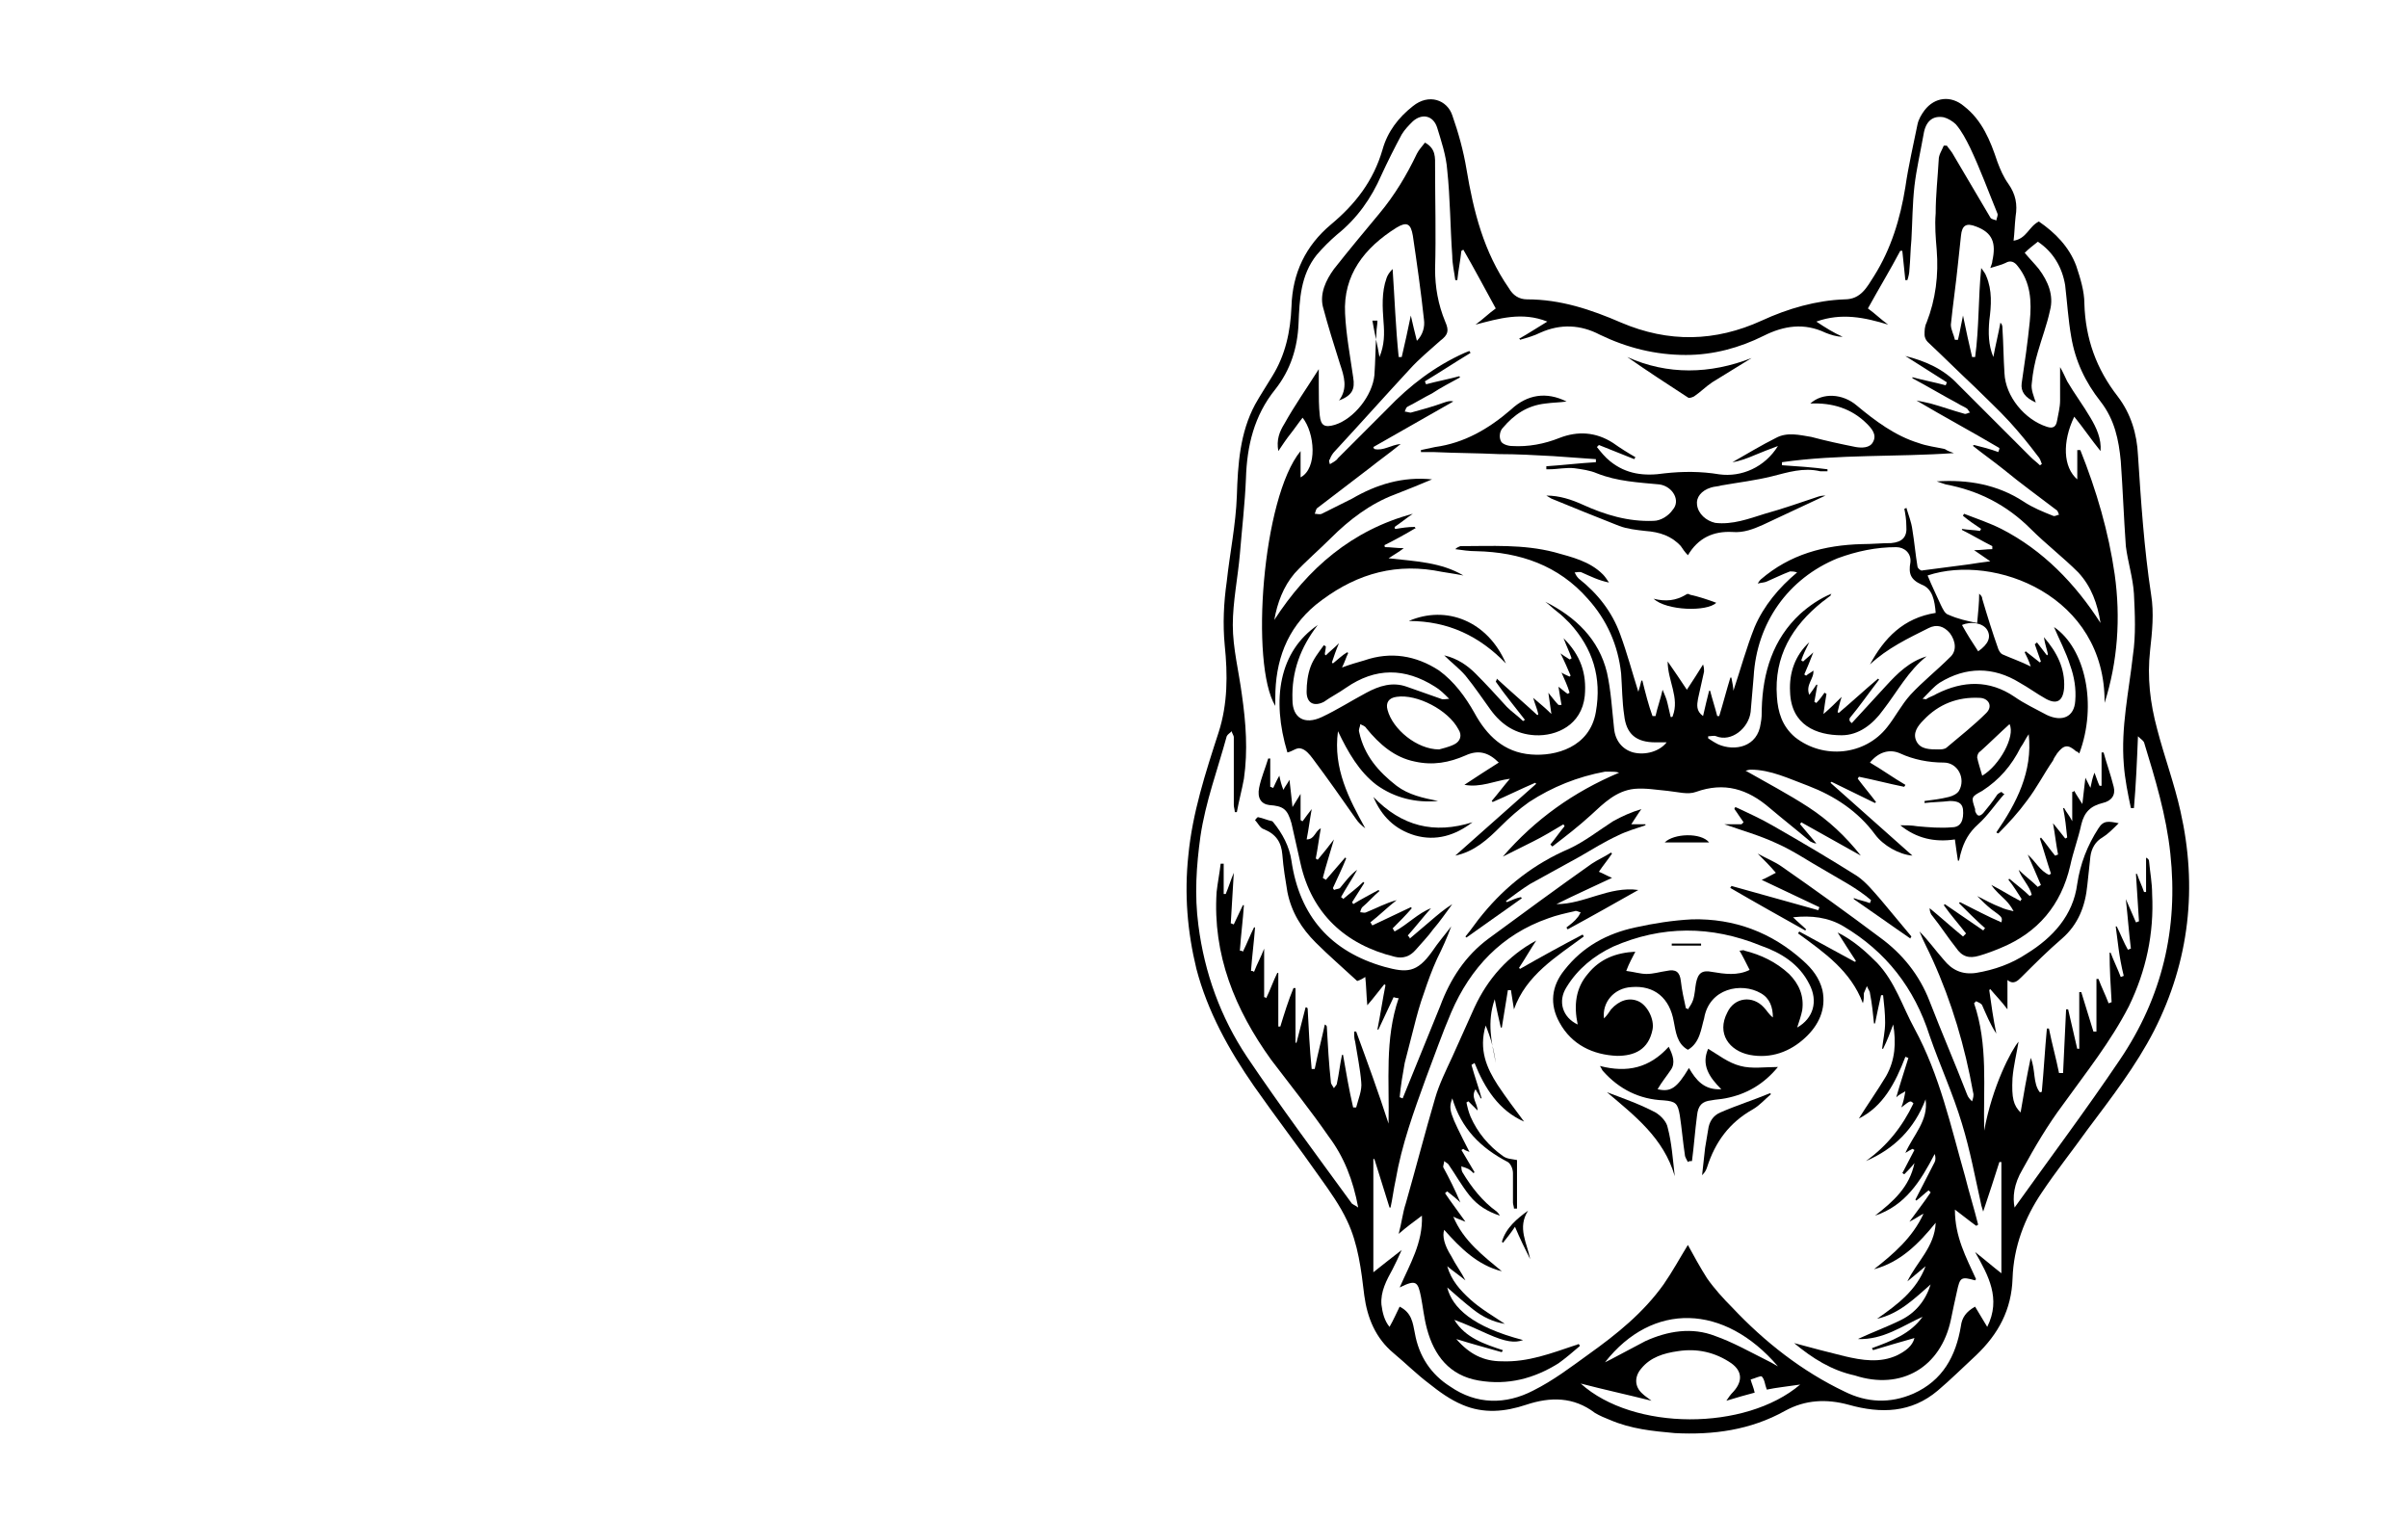<?xml version="1.0" encoding="utf-8"?>
<!-- Generator: Adobe Illustrator 24.0.2, SVG Export Plug-In . SVG Version: 6.00 Build 0)  -->
<svg version="1.1" id="Слой_1" xmlns="http://www.w3.org/2000/svg" xmlns:xlink="http://www.w3.org/1999/xlink" x="0px" y="0px"
	 viewBox="0 0 238.1 150.2" style="enable-background:new 0 0 238.1 150.2;" xml:space="preserve">
<path d="M199.1,23.8c1.3-0.2,1.5-1.4,2.5-1.9c1.6,1.1,3,2.5,3.7,4.4c0.4,1.2,0.8,2.5,0.8,3.7c0.1,3.5,1.2,6.5,3.3,9.2
	c1.3,1.7,1.9,3.7,2,5.8c0.3,4.6,0.6,9.2,1.3,13.8c0.3,1.8,0.1,3.7-0.1,5.5c-0.3,2.7,0,5.2,0.7,7.8c0.7,2.7,1.7,5.4,2.3,8.1
	c1.7,7.5,0.9,14.8-2.6,21.7c-1.8,3.5-4.2,6.6-6.6,9.8c-1.5,2.1-3.1,4.1-4.5,6.2c-1.7,2.5-2.8,5.4-2.9,8.5c-0.1,3.1-1.4,5.5-3.6,7.6
	c-1.3,1.2-2.5,2.4-3.8,3.5c-2.6,2.2-5.6,2.3-8.8,1.4c-2.2-0.6-4.3-0.5-6.3,0.6c-3.4,1.9-7.1,2.4-10.9,2.2c-2.2-0.2-4.3-0.4-6.4-1.3
	c-0.5-0.2-1-0.4-1.5-0.7c-2.1-1.6-4.4-1.6-6.8-0.8c-2.1,0.7-4.2,0.9-6.3,0c-1.2-0.5-2.3-1.3-3.3-2.1c-1.2-0.9-2.3-2-3.5-3
	c-1.8-1.5-2.6-3.5-2.9-5.7c-0.3-2.5-0.6-5.1-1.7-7.4c-0.7-1.5-1.7-2.9-2.7-4.3c-2.1-3-4.4-6-6.5-9c-2.5-3.6-4.6-7.4-5.7-11.6
	c-0.9-3.7-1.2-7.4-0.8-11.2c0.4-4.2,1.7-8.2,3-12.2c0.9-2.8,0.9-5.7,0.6-8.6c-0.2-2.1-0.1-4.2,0.2-6.3c0.3-2.8,0.9-5.6,1-8.5
	c0.1-3.1,0.3-6.2,1.8-9c0.5-0.9,1.1-1.8,1.7-2.8c1.3-2.1,1.8-4.4,1.9-6.9c0.1-3.3,1.4-6,3.9-8.1c2.4-2,4.2-4.3,5.1-7.4
	c0.5-1.8,1.6-3.2,3-4.3c1.6-1.3,3.4-0.6,3.9,0.9c0.6,1.7,1.1,3.5,1.4,5.3c0.7,4.2,1.7,8.2,4.2,11.8c0.4,0.7,1,1.1,1.8,1.1
	c3.3,0,6.3,1,9.3,2.3c4.7,2,9.3,1.9,13.9-0.2c2.6-1.2,5.4-2,8.2-2.1c1.6,0,2.2-1.2,2.9-2.3c1.7-2.7,2.6-5.7,3.1-8.8
	c0.3-2.1,0.8-4.2,1.2-6.2c0.1-0.5,0.4-1,0.7-1.4c1-1.3,2.6-1.5,3.9-0.4c1.8,1.4,2.6,3.4,3.3,5.5c0.3,0.8,0.6,1.5,1.1,2.2
	c0.7,1,0.9,2,0.7,3.2C199.2,22.3,199.2,23,199.1,23.8z M209.2,91.6c0,0,0.1,0,0.1,0c0.4,0.8,0.7,1.6,1.1,2.3c0.1,0,0.2-0.1,0.3-0.1
	c-0.2-1.6-0.3-3.1-0.5-4.9c0.4,0.9,0.7,1.6,1,2.3c0.1,0,0.2-0.1,0.3-0.1c-0.1-1.6-0.2-3.1-0.3-4.7c0.1,0,0.1,0,0.1,0
	c0.2,0.6,0.5,1.2,0.7,1.8c0.1,0,0.1,0,0.2,0c0-1.1,0-2.3,0-3.4c0.2,0.1,0.3,0.2,0.3,0.4c0.1,1.1,0.3,2.1,0.3,3.2
	c0.2,3.9-0.6,7.6-2.3,11.1c-1.8,3.5-4.2,6.5-6.5,9.7c-1.5,2-2.8,4.2-4,6.4c-0.9,1.5-1,2.8-0.8,3.8c3.5-4.9,7.1-9.7,10.4-14.6
	c4.2-6.2,5.8-13,5-20.4c-0.4-3.8-1.5-7.4-2.6-11c-0.1-0.2-0.3-0.3-0.6-0.6c-0.1,2.5-0.2,4.8-0.4,7.1c-0.1,0-0.2,0-0.3,0
	c-0.3-1.4-0.6-2.9-0.7-4.3c-0.3-3.7,0.5-7.2,0.9-10.8c0.3-2,0.2-4.1,0.1-6.1c-0.1-1.6-0.6-3.1-0.8-4.7c-0.2-2.8-0.3-5.6-0.5-8.4
	c-0.2-2.1-0.6-4.1-2-5.9c-1.5-1.9-2.5-4-2.9-6.4c-0.3-1.7-0.4-3.4-0.6-5.1c-0.3-1.8-1.2-3.3-2.7-4.3c-0.5,0.4-0.9,0.7-1.3,1.1
	c0.5,0.6,1,1.1,1.4,1.6c0.9,1.2,1.5,2.6,1.1,4.1c-0.3,1.4-0.8,2.7-1.2,4.1c-0.3,1-0.5,2-0.6,3.1c-0.1,0.6,0.2,1.3,0.4,1.9
	c-1.1-0.5-1.5-1.1-1.4-1.9c0.3-2,0.6-4.1,0.8-6.1c0.2-2,0.1-3.9-1.2-5.5c-0.3-0.4-0.7-0.6-1.2-0.3c-0.4,0.2-0.9,0.3-1.5,0.5
	c0.1-0.3,0.2-0.5,0.2-0.7c0.4-1.8,0-2.8-1.6-3.4c-1-0.4-1.4-0.1-1.5,0.9c-0.1,0.9-0.2,1.9-0.3,2.8c-0.2,2-0.5,4-0.7,6
	c0,0.5,0.3,1,0.4,1.5c0.1,0,0.2,0,0.3,0c0.2-0.8,0.3-1.5,0.5-2.4c0.3,1.5,0.6,2.8,0.9,4.1c0.1,0,0.2,0,0.3,0
	c0.4-2.9,0.3-5.8,0.6-8.8c0.2,0.3,0.4,0.5,0.5,0.8c0.6,1.4,0.5,2.9,0.3,4.4c-0.1,1.2-0.1,2.4,0.4,3.6c0.2-1.1,0.5-2.3,0.7-3.4
	c0.2,0.2,0.2,0.4,0.2,0.6c0.1,1.5,0.1,2.9,0.2,4.4c0.1,2.3,2,4.6,4.2,5.3c0.6,0.2,0.9,0,1-0.6c0.1-0.6,0.3-1.3,0.3-2
	c0-1.1,0-2.2,0-3.3c0.3,0.5,0.5,1,0.7,1.4c0.7,1.2,1.6,2.4,2.3,3.6c0.6,1,1.1,2.1,1,3.3c-0.9-1.1-1.7-2.3-2.6-3.4
	c-1.2,2.5-1.1,5,0.3,6.2c0-1.1,0-2,0-2.9c0.1,0,0.2,0,0.3,0c1.6,4,2.8,8.1,3.4,12.3c0.6,4.3,0.3,8.6-1,12.7
	c0.1-10.6-10.9-14.8-17.5-12.6c0.4,1,0.9,2,1.3,2.9c0.2,0.4,0.4,0.9,0.8,1c0.9,0.4,1.8,0.6,2.8,0.8c0.1-1.1,0.2-2,0.2-2.9
	c0.2,0.2,0.3,0.3,0.3,0.5c0.5,1.7,1,3.3,1.6,5c0.1,0.2,0.2,0.4,0.4,0.5c0.9,0.4,1.8,0.7,2.8,1.2c-0.2-0.6-0.4-1-0.6-1.4
	c0,0,0.1-0.1,0.1-0.1c0.5,0.4,0.9,0.7,1.4,1.1c0,0,0.1-0.1,0.1-0.1c-0.2-0.6-0.4-1.1-0.6-1.7c0.1-0.1,0.2-0.1,0.2-0.2
	c0.3,0.4,0.7,0.9,1,1.3c0,0,0.1-0.1,0.1-0.1c-0.1-0.5-0.3-1-0.4-1.7c1.3,1.5,2.1,3.1,2,5c-0.1,1.3-0.7,1.7-1.8,1.1
	c-0.9-0.5-1.7-1.1-2.6-1.6c-2.6-1.6-5.3-1.6-7.9,0c-0.6,0.4-1,0.9-1.7,1.6c0.3,0,0.4,0.1,0.4,0c0.3-0.2,0.7-0.3,1-0.5
	c2.6-1.3,5.2-1.4,7.7,0.3c1,0.7,2.1,1.2,3.2,1.8c1.5,0.7,2.7,0.2,2.8-1.4c0.1-1.2-0.1-2.4-0.5-3.5c-0.4-1.3-1.1-2.6-1.6-3.8
	c3.1,2.1,4.3,7.7,2.5,12.5c-0.1-0.1-0.2-0.2-0.3-0.2c-0.8-0.7-1.2-0.7-1.9,0.2c-0.1,0.2-0.3,0.4-0.4,0.7c-0.9,1.3-1.6,2.7-2.6,4
	c-0.8,1.1-1.8,2.2-2.8,3.2c-0.1,0-0.2-0.1-0.2-0.1c2-2.9,3.6-6,3.2-9.7c-0.3,0.4-0.5,0.9-0.8,1.3c-0.9,1.8-2.1,3.2-3.8,4.3
	c-1.1,0.6-1.1,0.6-0.7,1.8c0,0.1,0,0.2,0,0.2c0.2,0.5,0.4,0.6,0.8,0.2c0.5-0.6,0.9-1.1,1.3-1.7c0.1-0.2,0.3-0.3,0.5-0.4
	c0.1,0.1,0.2,0.2,0.3,0.2c-0.9,1-1.6,2.1-2.6,3c-0.9,0.8-1.4,1.7-1.7,2.8c-0.1,0.3-0.1,0.5-0.2,0.8c0,0-0.1,0-0.1,0
	c-0.1-0.7-0.2-1.3-0.3-2.1c-2,0.3-3.8-0.1-5.4-1.4c0.6,0,1.1,0,1.7,0.1c1.1,0.1,2.3,0.2,3.4,0.1c0.9,0,1.2-0.7,1.1-1.8
	c-0.1-0.6-0.5-0.8-1.3-0.8c-0.8,0.1-1.7,0.1-2.5,0.2c0-0.1,0-0.1,0-0.2c0.8-0.1,1.6-0.2,2.4-0.4c0.4-0.1,0.8-0.3,1-0.6
	c0.7-1.2-0.1-2.8-1.5-2.8c-1.5,0-3-0.3-4.3-0.9c-1.1-0.5-2.2-0.1-3,0.9c1.2,0.7,2.3,1.5,3.5,2.2c0,0.1-0.1,0.1-0.1,0.2
	c-1.5-0.3-3-0.7-4.5-1c0,0.1-0.1,0.1-0.1,0.2c0.6,0.8,1.2,1.5,1.8,2.3c0,0-0.1,0.1-0.1,0.1c-1.4-0.7-2.9-1.4-4.3-2.1
	c0,0-0.1,0.1-0.1,0.1c2.7,2.4,5.4,4.8,8.1,7.2c-1.3-0.1-2.9-1-3.7-2.1c-1.7-2.3-4-3.8-6.6-4.8c-1.9-0.7-3.7-1.6-5.7-1.6
	c-0.2,0-0.4,0.1-0.5,0.1c2.1,1.2,4.2,2.3,6.2,3.6c2,1.3,3.7,2.9,5.2,4.8c-2-1.1-3.9-2.2-5.9-3.3c0,0.1-0.1,0.1-0.1,0.2
	c0.5,0.6,1.1,1.3,1.6,1.9c-0.2,0-0.4-0.1-0.6-0.2c-1.3-1.1-2.7-2.2-4-3.3c-2.2-1.9-4.5-2.6-7.3-1.6c-0.8,0.3-1.8,0-2.8-0.1
	c-1.1-0.1-2.2-0.3-3.3-0.2c-1.8,0.2-3,1.4-4.3,2.6c-1.2,1.1-2.5,2.1-3.8,3.1c-0.1-0.1-0.1-0.1-0.2-0.2c0.5-0.6,0.9-1.2,1.4-1.8
	c0-0.1-0.1-0.1-0.1-0.2c-1,0.6-2,1.2-3,1.7c-1,0.5-2,1-3,1.5c3.2-3.7,7-6.4,11.5-8.3c-0.3-0.1-0.6-0.1-0.9-0.1c-0.2,0-0.3,0-0.5,0
	c-2.7,0.5-5.2,1.5-7.5,3c-1,0.7-2,1.6-2.8,2.4c-1.3,1.3-2.6,2.5-4.5,2.9c2.7-2.4,5.3-4.7,8-7.1c0,0-0.1-0.1-0.1-0.1
	c-1.4,0.6-2.8,1.3-4.2,1.9c0,0-0.1-0.1-0.1-0.1c0.6-0.7,1.2-1.5,1.8-2.2c-1.5,0.2-2.9,0.9-4.5,0.6c1.2-0.8,2.3-1.5,3.4-2.2
	c-1-1-2-1.3-3.3-0.7c-1.6,0.7-3.2,1-5,0.6c-2-0.4-3.5-1.7-4.8-3.3c-0.1-0.2-0.4-0.3-0.6-0.4c0,0.3-0.2,0.5-0.1,0.8
	c0.5,2.3,1.9,3.9,3.7,5.3c1.2,0.9,2.6,1.2,4.1,1.5c-2.2,0.2-4.3-0.3-6.1-1.6c-1.7-1.3-2.8-3.2-3.8-5.3c-0.5,3.7,1.1,6.7,2.7,9.6
	c-0.4-0.3-0.7-0.6-0.9-0.9c-1.4-2-2.8-4-4.3-6c-0.3-0.4-0.7-0.9-1.2-1c-0.4-0.1-0.8,0.3-1.3,0.4c-1.6-5.3-0.8-10,3-12.6
	c-1.7,2.2-2.6,4.6-2.5,7.4c0,1.8,1.2,2.5,2.9,1.7c1.5-0.7,2.9-1.6,4.4-2.4c1.3-0.7,2.6-1.1,4-0.6c1.1,0.4,2.3,0.8,3.4,1.2
	c0.2,0.1,0.5,0,0.8,0c-0.5-0.5-0.9-0.9-1.4-1.2c-3-1.9-5.9-1.9-8.8,0.1c-0.7,0.5-1.5,0.9-2.2,1.4c-1,0.5-1.7,0.1-1.7-1
	c0-0.8,0.1-1.7,0.4-2.5c0.3-0.8,0.8-1.4,1.3-2.1c0.1,0,0.1,0.1,0.2,0.1c0,0.3-0.1,0.6-0.1,0.8c0,0,0.1,0.1,0.1,0.1
	c0.4-0.4,0.8-0.7,1.3-1.2c-0.3,0.7-0.5,1.3-0.7,1.9c0,0,0.1,0.1,0.1,0.1c0.5-0.4,0.9-0.8,1.4-1.1c0,0,0.1,0,0.1,0.1
	c-0.2,0.4-0.3,0.8-0.6,1.4c0.8-0.3,1.5-0.5,2.2-0.7c2.6-0.9,5.1-0.5,7.4,1c1.5,1.1,2.6,2.6,3.5,4.2c1.2,2.2,2.9,3.9,5.6,4.1
	c2.4,0.2,5.8-0.7,6.4-4.2c0.6-3.4-0.3-6.3-2.6-8.8c-0.4-0.4-0.8-0.8-1.2-1.1c-0.4-0.3-0.8-0.7-1.2-1c3,1.5,5.3,3.7,6.1,7
	c0.4,1.8,0.5,3.7,0.7,5.5c0.1,1.2,0.8,2.1,1.9,2.4c1.2,0.3,2.6-0.1,3.3-1c-0.4,0-0.7,0-1.1,0c-1.9,0-2.9-0.8-3.1-2.7
	c-0.2-1.3-0.2-2.7-0.3-4.1c-0.3-2.8-1.4-5.3-3.3-7.4c-2.9-3.3-6.7-4.6-11-4.7c-0.7,0-1.4-0.1-2.1-0.2c0.2-0.2,0.3-0.2,0.5-0.3
	c3.1,0,6.2-0.2,9.3,0.6c1.8,0.5,3.5,0.9,4.8,2.2c0.2,0.2,0.4,0.5,0.6,0.8c-1-0.2-1.8-0.6-2.7-1c-0.2-0.1-0.5,0-0.7,0
	c0.1,0.2,0.2,0.4,0.4,0.6c1.9,1.5,3.3,3.3,4.1,5.5c0.7,1.9,1.2,3.8,1.8,5.7c0.1-0.3,0.2-0.7,0.3-1.1c0,0,0.1,0,0.1,0
	c0.3,1.2,0.6,2.4,1,3.5c0.1,0,0.2,0,0.3,0c0.2-0.9,0.5-1.7,0.7-2.6c0.2,0.5,0.4,0.9,0.5,1.4c0.1,0.4,0.2,0.9,0.3,1.3
	c0.1,0,0.2,0,0.2-0.1c0.7-1.8-0.5-3.5-0.5-5.4c0.7,1,1.3,1.9,1.9,2.8c0.6-0.9,1.1-1.7,1.6-2.5c0.1,0.3,0.1,0.5,0.1,0.7
	c-0.2,0.9-0.4,1.8-0.6,2.7c-0.1,0.6-0.2,1.2,0.5,1.7c0.2-0.9,0.4-1.7,0.6-2.5c0,0,0.1,0,0.1,0c0.2,0.8,0.5,1.7,0.7,2.5
	c0.1,0,0.2,0,0.2,0c0.4-1.3,0.7-2.5,1.1-3.8c0,0,0.1,0,0.1,0c0.1,0.5,0.2,1,0.2,1.3c0.7-2.1,1.3-4.3,2.1-6.3
	c0.9-2.1,2.4-3.9,4.2-5.4c-0.3-0.1-0.5-0.1-0.7-0.1c-0.8,0.3-1.6,0.7-2.3,1c-0.2,0.1-0.5,0.1-0.9,0.2c0.2-0.3,0.2-0.3,0.3-0.4
	c2.9-2.5,6.3-3.4,10-3.5c1,0,2-0.1,2.9-0.1c1.1-0.1,1.6-0.6,1.5-1.7c0-0.6-0.1-1.2-0.2-1.7c0.1,0,0.1,0,0.2-0.1
	c0.2,0.7,0.5,1.4,0.6,2.2c0.2,1.2,0.3,2.4,0.5,3.6c0,0.2,0.4,0.5,0.5,0.4c1.5-0.2,3.1-0.4,4.6-0.6c0.6-0.1,1.3-0.2,2.1-0.3
	c-0.6-0.4-1-0.7-1.6-1.1c0.7,0,1.2-0.1,1.8-0.1c0-0.1,0-0.2,0-0.3c-1-0.5-2-1.1-3-1.6c0,0,0-0.1,0-0.1c0.6,0.1,1.2,0.1,1.8,0.2
	c0-0.1,0-0.1,0.1-0.2c-0.6-0.4-1.2-0.8-1.8-1.3c0-0.1,0.1-0.1,0.1-0.2c1.3,0.5,2.5,0.9,3.7,1.5c4.1,2.1,7.3,5.4,9.8,9.3
	c-0.3-1.9-0.9-3.6-2.2-5c-1.5-1.5-3.2-2.8-4.7-4.3c-2.4-2.4-5.2-3.8-8.4-4.4c-0.3-0.1-0.6-0.2-0.9-0.3c3.1-0.2,6,0.3,8.6,2
	c0.9,0.6,1.9,1,2.9,1.4c0.2,0.1,0.4-0.1,0.6-0.1c-0.1-0.2-0.1-0.4-0.3-0.5c-1.7-1.3-3.5-2.6-5.2-4c-1-0.8-2-1.5-3-2.3
	c0,0,0-0.1,0.1-0.1c0.8,0.2,1.6,0.4,2.4,0.7c0-0.1,0.1-0.2,0.1-0.4c-2.7-1.6-5.5-3.1-8.2-4.7c0.5,0.1,1,0.2,1.4,0.3
	c1.1,0.3,2.2,0.7,3.3,1c0.2,0.1,0.4-0.1,0.6-0.1c-0.1-0.1-0.2-0.3-0.3-0.4c-0.3-0.2-0.6-0.3-0.9-0.5c-1.5-0.8-3-1.7-4.5-2.5
	c0,0,0-0.1,0-0.1c1.1,0.3,2.2,0.5,3.3,0.8c0-0.1,0.1-0.2,0.1-0.3c-1.4-0.9-2.7-1.7-4.1-2.6c2,0.5,3.8,1.3,5.2,2.8
	c2.4,2.4,4.8,4.8,7.2,7.2c0.3,0.3,0.6,0.5,0.9,0.8c0.1,0,0.1-0.1,0.2-0.1c-0.1-0.3-0.2-0.6-0.4-0.8c-0.9-1.2-1.8-2.3-2.8-3.4
	c-1.1-1.2-2.3-2.3-3.4-3.4c-1.6-1.5-3.1-3-4.7-4.5c-0.2-0.2-0.3-0.5-0.3-0.7c0-0.4,0-0.8,0.2-1.2c0.9-2.3,1.2-4.7,1-7.2
	c-0.1-1.2-0.2-2.4-0.1-3.6c0-1.8,0.2-3.5,0.3-5.3c0-0.5,0.3-0.9,0.5-1.4c0.1,0,0.2,0,0.3,0c0.2,0.3,0.5,0.6,0.7,1
	c1.2,2,2.4,4.1,3.6,6.1c0.1,0.2,0.4,0.2,0.6,0.3c0-0.2,0.2-0.5,0.1-0.7c-0.9-2.2-1.7-4.4-2.7-6.5c-0.4-0.8-0.8-1.6-1.4-2.3
	c-0.3-0.3-0.8-0.6-1.2-0.7c-1.1-0.2-1.8,0.4-2,1.7c-0.3,1.7-0.7,3.4-0.9,5.1c-0.2,1.8-0.2,3.5-0.3,5.3c-0.1,1-0.1,2-0.2,3
	c0,0.3-0.1,0.7-0.2,1c-0.1,0-0.1,0-0.2,0c-0.1-1-0.2-1.9-0.3-2.9c-0.1,0-0.1,0-0.2,0c-1,1.9-2.1,3.7-3.2,5.7c0.7,0.5,1.3,1.1,2,1.6
	c-2.3-0.7-4.6-1.2-7.1-0.3c0.9,0.6,1.7,1.1,2.6,1.5c-0.6,0-1.2-0.2-1.7-0.4c-2.1-1-4.1-0.7-6.1,0.3c-2.4,1.2-5,1.9-7.7,1.9
	c-3,0-5.8-0.7-8.5-2c-1.9-1-3.9-1.1-5.9-0.2c-0.6,0.3-1.3,0.5-2,0.7c0,0,0-0.1-0.1-0.1c0.9-0.5,1.8-1.1,2.8-1.7
	c-2.5-1-4.8-0.3-7.1,0.3c0.7-0.5,1.3-1.1,2-1.6c-1.1-2-2.1-3.9-3.2-5.8c-0.1,0-0.1,0.1-0.2,0.1c-0.1,1-0.3,1.9-0.4,2.9
	c-0.1,0-0.2,0-0.2,0c-0.1-0.8-0.3-1.6-0.3-2.4c-0.2-2.8-0.2-5.7-0.5-8.5c-0.1-1.4-0.6-2.9-1-4.2c-0.4-1.2-1.5-1.4-2.4-0.6
	c-0.4,0.4-0.8,0.8-1.1,1.3c-0.7,1.3-1.4,2.7-2,4c-1,2.3-2.4,4.3-4.4,5.9c-0.7,0.6-1.4,1.3-2,2c-1.6,2-1.7,4.4-1.8,6.8
	c-0.1,2.4-0.8,4.6-2.3,6.5c-2.1,2.6-2.8,5.6-2.9,8.8c-0.1,2.5-0.4,5-0.6,7.5c-0.2,2.3-0.7,4.7-0.7,7c0,2.3,0.6,4.6,0.9,6.9
	c0.4,2.8,0.6,5.5,0.2,8.3c-0.2,1.1-0.5,2.2-0.7,3.3c-0.1,0-0.2,0-0.2,0c0-0.2-0.1-0.5-0.1-0.7c0-2.2,0-4.4,0-6.7
	c0-0.2-0.2-0.4-0.2-0.6c-0.2,0.2-0.4,0.3-0.5,0.5c-0.9,3.3-2.1,6.5-2.6,9.9c-0.4,2.9-0.6,5.8-0.2,8.8c0.6,4.7,2.2,9.1,4.8,13
	c3.3,4.9,6.8,9.6,10.3,14.4c0.1,0.2,0.3,0.2,0.7,0.5c-0.5-2.7-1.4-5-2.9-7c-1.8-2.6-3.8-5.1-5.7-7.6c-3.6-5-5.8-10.4-5.4-16.6
	c0.1-0.9,0.3-1.9,0.4-2.8c0.1,0,0.2,0,0.3,0c0,1,0,2,0,3c0.1,0,0.1,0,0.2,0c0.3-0.7,0.5-1.4,0.8-2.1c-0.1,1.7-0.2,3.4-0.3,5
	c0.1,0,0.2,0.1,0.3,0.1c0.3-0.6,0.6-1.3,0.9-1.9c0,0,0.1,0,0.1,0c-0.1,1.5-0.3,3-0.4,4.5c0.1,0,0.2,0,0.3,0.1
	c0.4-0.8,0.7-1.6,1.1-2.4c0,0,0.1,0,0.1,0c-0.1,1.4-0.3,2.9-0.4,4.3c0.1,0,0.2,0,0.3,0.1c0.3-0.8,0.7-1.5,1-2.3c0,1.6,0,3.2,0,4.8
	c0.1,0,0.1,0,0.2,0.1c0.4-0.8,0.7-1.7,1.1-2.5c0,0,0.1,0,0.1,0c0,1.8,0,3.5,0,5.3c0.1,0,0.2,0,0.2,0c0.4-1.3,0.8-2.6,1.3-3.8
	c0.1,0,0.1,0,0.2,0c0,1.8,0,3.6,0,5.4c0,0,0.1,0,0.1,0c0.3-1.2,0.6-2.3,0.9-3.5c0.1,0,0.1,0,0.2,0.1c0.1,2,0.2,4,0.4,6
	c0.1,0,0.2,0,0.3,0c0.3-1.5,0.7-3,1-4.4c0.2,0.1,0.2,0.2,0.2,0.3c0.1,1.8,0.2,3.6,0.4,5.4c0,0.2,0.2,0.4,0.3,0.6
	c0.1-0.2,0.3-0.3,0.3-0.5c0.2-0.9,0.3-1.9,0.5-2.8c0,0,0.1,0,0.1,0c0.3,1.7,0.6,3.5,1,5.2c0.1,0,0.2,0,0.3,0
	c0.2-0.8,0.6-1.7,0.5-2.5c-0.1-1.3-0.4-2.7-0.6-4c-0.1-0.3-0.1-0.7-0.1-1c0.1,0,0.2,0,0.2,0c1.1,3,2.2,6,3.2,9.1
	c0.1-4.2-0.4-8.3,1-12.4c-0.2,0-0.5-0.1-0.5-0.1c-0.5,1.1-1,2.1-1.5,3.2c-0.1,0-0.1,0-0.1,0c0.3-1.5,0.5-2.9,0.8-4.4
	c0,0-0.1,0-0.1-0.1c-0.5,0.6-1,1.3-1.7,2.1c-0.1-1.1-0.1-1.9-0.2-2.8c-0.3,0.2-0.5,0.3-0.8,0.4c-1.4-1.3-2.8-2.5-4.1-3.8
	c-1.4-1.4-2.4-3-2.8-5c-0.2-1.2-0.4-2.4-0.5-3.7c-0.1-1.2-0.6-2-1.8-2.5c-0.4-0.1-0.6-0.6-0.9-0.9c0,0,0.2-0.3,0.3-0.3
	c0.5,0.1,0.9,0.3,1.4,0.4c0,0,0.1,0.1,0.1,0.1c0.9,1.1,1.6,2.4,1.8,3.8c0.8,5.5,3.9,9,9.2,10.5c2.2,0.6,3.2,0.6,4.7-1.5
	c0.6-0.9,1.3-1.7,1.9-2.5c-0.4,1.1-0.9,2.2-1.4,3.2c-0.5,1.1-0.9,2.2-1.3,3.4c-0.4,1.1-0.7,2.2-1,3.4c-0.3,1.2-0.6,2.3-0.9,3.5
	c-0.2,1.1-0.4,2.3-0.5,3.4c0.1,0,0.2,0.1,0.3,0.1c1.2-3,2.5-6.1,3.7-9.1c1-2.7,2.5-5,4.8-6.7c3.4-2.5,6.8-5,10.2-7.4
	c0.6-0.4,1.3-0.7,1.9-1.1c0,0,0.1,0.1,0.1,0.1c-0.4,0.6-0.9,1.2-1.3,1.8c0.5,0.2,0.8,0.4,1.3,0.6c-1.9,0.9-3.7,1.7-5.5,2.6
	c2.8,0,5.2-1.8,8.1-1.4c-2.3,1.3-4.6,2.6-7,3.9c0-0.1-0.1-0.1-0.1-0.2c0.4-0.3,0.8-0.6,1.1-1c0.1-0.1,0.2-0.3,0.3-0.5
	c-0.2,0-0.4-0.2-0.6-0.1c-0.9,0.2-1.8,0.4-2.6,0.7c-4.6,1.6-7.7,4.9-9.6,9.3c-0.9,2.1-1.7,4.4-2.5,6.5c-1.2,3.3-2.4,6.6-3,10.1
	c-0.2,0.9-0.3,1.8-0.5,2.7c0,0-0.1,0-0.1,0c-0.5-1.6-1-3.2-1.5-4.8c0,0-0.1,0-0.1,0c0,3.7,0,7.3,0,11.2c1-0.8,1.9-1.5,2.8-2.2
	c-0.3,0.7-0.6,1.3-0.9,1.9c-0.6,1.1-1.2,2.2-1.1,3.5c0.1,0.8,0.3,1.6,0.8,2.2c0.4-0.7,0.7-1.4,1-2c1.2,0.6,1.3,1.6,1.5,2.6
	c0.4,2.3,1.6,4.1,3.5,5.3c2.6,1.8,5.5,1.8,8.2,0.4c2-1,3.7-2.3,5.5-3.6c2.8-2,5.4-4.1,7.4-6.9c0.9-1.3,1.6-2.6,2.4-3.9
	c0.6,1.1,1.2,2.2,1.9,3.3c0.7,1,1.6,2,2.5,2.9c3.2,3.4,6.9,6.3,11.1,8.3c2.2,1.1,4.5,1.2,6.8,0.2c2.9-1.3,4.2-3.7,4.7-6.7
	c0.1-0.8,0.5-1.4,1.4-1.9c0.4,0.7,0.8,1.3,1.2,2c1.4-2.8,0.1-5.1-1.2-7.4c0.9,0.7,1.7,1.4,2.6,2.1c0-3.8,0-7.4,0-11
	c-0.1,0-0.1,0-0.2,0c-0.5,1.6-1,3.1-1.6,4.9c-0.1-0.4-0.2-0.6-0.2-0.7c-0.6-2.7-1.1-5.4-1.9-8c-0.9-3-2.2-5.8-3.2-8.7
	c-1.5-4.7-4.3-8.3-8.5-10.8c-1.5-0.9-3.2-1.1-5-0.9c0.5,0.5,0.9,0.8,1.3,1.2c0,0-0.1,0.1-0.1,0.1c-2.5-1.4-5-2.8-7.4-4.2
	c0-0.1,0.1-0.1,0.1-0.2c2.9,0.8,5.7,1.6,8.6,2.4c0-0.1,0.1-0.2,0.1-0.3c-1.9-0.9-3.8-1.8-5.7-2.7c0.5-0.2,0.8-0.4,1.4-0.7
	c-0.6-0.7-1.1-1.2-1.8-1.9c0.9,0.5,1.7,0.8,2.4,1.3c3.3,2.3,6.5,4.6,9.7,7c2.2,1.6,3.9,3.7,4.9,6.3c1.2,3.1,2.5,6.1,3.7,9.2
	c0.1,0.3,0.3,0.5,0.5,0.7c0.1-0.3,0.2-0.6,0.1-0.9c-0.8-4.5-2.1-8.9-4-13.1c-0.4-0.9-0.9-1.8-1.3-2.8c0.9,0.9,1.6,1.9,2.4,2.8
	c0.8,1,1.8,1.5,3.2,1.3c1.8-0.3,3.5-0.9,5-1.9c2.6-1.6,4.6-3.8,5-6.9c0.3-2,1-3.8,2.1-5.5c0.5-0.8,1-0.7,2-0.5
	c-0.6,0.6-1.1,1.1-1.6,1.4c-0.7,0.4-1.1,1.1-1.2,1.9c-0.1,0.9-0.2,1.9-0.3,2.8c-0.2,2.1-0.9,3.9-2.5,5.3c-1.4,1.2-2.7,2.5-4,3.8
	c-0.4,0.4-0.8,0.8-1.4,0.3c0,1,0,1.8,0,2.9c-0.6-0.8-1.2-1.4-1.7-2c0,0-0.1,0.1-0.1,0.1c0.2,1.4,0.4,2.9,0.7,4.3
	c-0.6-0.9-1-1.9-1.4-2.8c-0.1-0.2-0.4-0.3-0.6-0.4c-0.1,0.1-0.1,0.1-0.2,0.2c1.4,4.1,0.9,8.3,1,12.6c0.8-4.4,2.7-8,3.4-8.8
	c-0.2,1.2-0.5,2.4-0.6,3.6c-0.1,2,0.1,2.7,0.8,3.4c0.3-1.8,0.6-3.5,1-5.4c0.5,1.2,0.2,2.5,0.9,3.4c0.1,0,0.2,0,0.2-0.1
	c0.2-2.1,0.3-4.1,0.5-6.2c0.1,0,0.1,0,0.2,0c0.3,1.5,0.7,2.9,1,4.4c0.1,0,0.2,0,0.4,0c0.1-2.1,0.2-4.2,0.3-6.3c0.1,0,0.1,0,0.2,0
	c0.3,1.3,0.6,2.6,0.9,3.9c0.1,0,0.2,0,0.2,0c0-1.9,0-3.7,0-5.6c0.1,0,0.1,0,0.2,0c0.4,1.3,0.8,2.6,1.2,3.9c0.1,0,0.2,0,0.3,0
	c0-1.7,0-3.5,0-5.2c0.1,0,0.1,0,0.2,0c0.3,0.8,0.7,1.6,1,2.4c0.1,0,0.2-0.1,0.3-0.1c-0.1-1.6-0.2-3.3-0.2-4.9c0,0,0.1,0,0.1,0
	c0.3,0.8,0.7,1.6,1,2.4c0.1,0,0.2-0.1,0.3-0.1C209.5,94.5,209.4,93,209.2,91.6z M181.1,58.7c-0.1,0.1-0.1,0.2-0.1,0.2
	c-0.3,0.2-0.5,0.4-0.8,0.6c-3,2.4-4.8,5.4-4.5,9.4c0.1,1.5,0.5,2.9,1.8,4c2.8,2.2,6.9,1.8,9.1-1c0.8-1,1.4-2.2,2.3-3.2
	c1.2-1.3,2.6-2.4,3.9-3.7c0.7-0.6,0.6-1.6,0-2.4c-0.6-0.7-1.3-0.9-2.1-0.5c-2,1-4.1,2-5.8,3.6c1.4-2.6,3.3-4.6,6.5-5.1
	c-0.1-1.2-0.3-2.4-1.4-2.8c-1.1-0.5-1.3-1.1-1.1-2.2c0.1-0.9-0.6-1.5-1.4-1.5c-2,0-3.9,0.4-5.8,1.1c-4.9,2-8,6.4-8.3,11.7
	c-0.1,1.2-0.2,2.4-0.3,3.5c-0.2,1.6-1.9,3-3.4,2.4c-0.2-0.1-0.5,0-0.8,0c0,0.1,0,0.1,0,0.2c0.3,0.2,0.6,0.4,1,0.6
	c1.6,0.7,3.9,0.3,4.2-2.1c0.1-0.5,0.1-0.9,0.1-1.4c0.1-3.6,1.1-6.9,3.8-9.4C178.9,59.9,179.9,59.2,181.1,58.7z M174.7,137.4
	c-0.2-0.5-0.2-1-0.5-1.3c-0.1-0.1-0.7,0.2-1.1,0.3c0.1,0.4,0.3,0.8,0.4,1.3c-0.8,0.2-1.8,0.5-2.8,0.8c0.2-0.3,0.4-0.6,0.7-0.9
	c0.9-1,0.9-2-0.2-2.8c-1.6-1.1-3.4-1.5-5.3-1.2c-1.4,0.2-2.7,0.6-3.6,1.7c-0.7,0.8-0.7,1.8,0.1,2.5c0.2,0.2,0.5,0.4,0.9,0.7
	c-2.4-0.6-4.7-1.1-7-1.7c5.2,4.7,16.3,4.7,21.7,0.1C176.7,137.1,175.6,137.2,174.7,137.4z M142.3,74.1c0.3-0.1,0.9-0.2,1.5-0.5
	c0.6-0.3,0.8-0.9,0.4-1.5c-1-1.9-4.1-3.5-6.1-3.2c-0.8,0.1-1.1,0.6-0.9,1.3C137.7,72.1,140.1,74.1,142.3,74.1z M191.7,74.1
	c0.2,0,0.6,0,0.8-0.2c1.3-1.1,2.7-2.2,3.9-3.4c0.7-0.7,0.2-1.5-0.7-1.5c-2.1-0.1-4,0.6-5.5,2.2c-0.6,0.6-1.1,1.3-0.7,2.1
	C189.9,74.1,190.8,74.1,191.7,74.1z M158.7,134.7c0.2-0.1,0.4-0.2,0.6-0.3c1.1-0.6,2.3-1.2,3.4-1.8c2.2-1,4.6-1.4,6.9-0.5
	c1.7,0.6,3.3,1.5,4.9,2.3c0.4,0.2,0.8,0.4,1.3,0.7C170.5,128.9,163.4,128.7,158.7,134.7z M196,76.7c1.7-1,3.3-3.9,2.7-5.1
	c-1,0.9-1.9,1.8-2.9,2.7c-0.2,0.1-0.3,0.4-0.3,0.6C195.6,75.4,195.8,76,196,76.7z M195.6,64.4c1-0.7,1.3-1.4,0.9-2.1
	c-0.4-0.7-1.6-0.9-2.5-0.5C194.5,62.7,195,63.5,195.6,64.4z"/>
<path d="M135.7,31.7c0.2,1.2,0.5,2.4,0.7,3.6c0.5-1.2,0.5-2.3,0.4-3.5c-0.1-1.4-0.2-2.9,0.3-4.3c0.1-0.3,0.3-0.6,0.6-0.9
	c0.2,2.9,0.3,5.8,0.6,8.7c0.1,0,0.2,0,0.3,0c0.3-1.3,0.6-2.6,0.9-4.1c0.2,0.9,0.4,1.7,0.6,2.5c0.6-0.6,0.8-1.4,0.7-2.1
	c-0.3-2.8-0.7-5.6-1.1-8.3c-0.2-1.2-0.6-1.4-1.6-0.8c-3.2,2-5.3,4.7-5.1,8.5c0.1,2.1,0.5,4.2,0.8,6.3c0.2,1.2-0.1,1.8-1.4,2.3
	c0.9-1.2,0.5-2.4,0.1-3.6c-0.6-1.9-1.2-3.8-1.7-5.7c-0.3-1.3,0.3-2.6,1.1-3.7c1.5-1.9,3-3.7,4.5-5.5c1.5-1.8,2.7-3.8,3.7-5.9
	c0.2-0.4,0.5-0.7,0.8-1.1c1.1,0.6,1,1.5,1,2.4c0,3.4,0.1,6.7,0,10.1c0,1.8,0.3,3.5,1,5.2c0.4,0.9,0.3,1.3-0.5,1.9
	c-1,0.9-2.1,1.8-3,2.8c-2.5,2.7-4.9,5.4-7.4,8.1c-0.2,0.2-0.4,0.5-0.5,0.8c-0.1,0.1-0.1,0.2,0,0.5c0.3-0.2,0.6-0.3,0.8-0.6
	c1.6-1.6,3.3-3.3,4.9-4.9c2.2-2.3,4.7-4.2,7.6-5.5c0.2-0.1,0.3-0.1,0.5-0.2c0,0.1,0.1,0.1,0.1,0.2c-1.5,0.9-3,1.9-4.5,2.8
	c0,0.1,0.1,0.2,0.1,0.3c1.1-0.3,2.2-0.5,3.3-0.8c0,0,0,0.1,0.1,0.1c-0.9,0.5-1.9,1-2.8,1.6c-0.8,0.4-1.6,0.9-2.4,1.3
	c-0.2,0.1-0.2,0.3-0.3,0.5c0.2,0,0.4,0.1,0.6,0.1c1.1-0.3,2.2-0.6,3.3-1c0.3-0.1,0.6-0.2,0.9-0.1c-2.6,1.5-5.3,3-7.9,4.5
	c0,0.1,0.1,0.2,0.1,0.2c0.9,0.2,1.6-0.4,2.6-0.5c-1.1,0.9-2.1,1.6-3.1,2.4c-1.7,1.3-3.4,2.6-5.1,3.9c-0.2,0.1-0.2,0.4-0.3,0.6
	c0.2,0,0.5,0.1,0.7,0c1-0.5,2-1,3-1.5c2.4-1.4,5-2.2,7.9-1.9c-1.2,0.5-2.4,1-3.7,1.5c-2.4,0.9-4.5,2.5-6.3,4.3
	c-1.2,1.2-2.5,2.3-3.6,3.5c-1.1,1.3-1.7,2.9-2,4.6c3.3-5.1,7.7-8.9,13.7-10.5c-0.6,0.4-1.2,0.9-1.8,1.3c0,0.1,0,0.2,0.1,0.2
	c0.6-0.1,1.2-0.2,1.9-0.2c0,0,0,0.1,0.1,0.1c-1,0.6-2.1,1.2-3.1,1.7c0,0.1,0,0.2,0.1,0.2c0.5,0,1.1,0.1,1.8,0.1
	c-0.5,0.4-0.9,0.6-1.5,1c2.7,0.3,5.2,0.4,7.4,1.7c-1-0.2-1.9-0.3-2.9-0.5c-4.4-0.7-8.2,0.6-11.7,3.4c-2.9,2.4-4,5.6-4,9.2
	c0,0.3,0,0.5,0,0.8c-2.5-4.1-1.3-20.6,2.5-25.2c0,0.9,0,1.8,0,2.6c1.7-0.9,1.4-4.4,0.2-5.9c-0.4,0.5-0.8,1.1-1.2,1.6
	c-0.4,0.5-0.8,1.1-1.2,1.7c-0.2-1.1,0.1-1.9,0.6-2.7c1-1.8,2.2-3.5,3.4-5.4c0,0.7,0,1.2,0,1.7c0,1,0,2,0.1,2.9
	c0.1,1,0.5,1.2,1.5,0.9c1.9-0.6,3.7-2.9,3.9-4.9c0.1-1.4,0.1-2.8,0.2-4.2c0-0.4,0.1-0.8,0.1-1.2C135.7,31.7,135.7,31.7,135.7,31.7z"
	/>
<path d="M146.9,101.4c-0.7,2.4,0.1,4.2,1.2,5.9c0.8,1.2,1.7,2.4,2.6,3.6c-2.5-1.1-3.9-3.3-4.9-5.8c-0.1,0.1-0.2,0.1-0.3,0.2
	c0.3,1.1,0.7,2.2,1,3.3c0,0-0.1,0-0.1,0c-0.1-0.3-0.3-0.5-0.5-0.9c-0.5,0.8,0.2,1.4,0.2,2.1c-0.3-0.3-0.6-0.6-0.9-0.9
	c-0.1,0-0.1,0.1-0.2,0.1c0.1,0.5,0.2,0.9,0.4,1.4c0.7,1.6,1.8,2.9,3.2,3.9c0.4,0.3,0.9,0.3,1.4,0.4c0,1.5,0,3.1,0,4.8
	c-0.1,0-0.2,0-0.3,0c0-0.2-0.1-0.4-0.1-0.6c0-1,0-1.9,0-2.9c0-0.4-0.2-0.9-0.5-1.1c-2.7-1.4-4.6-3.3-5.5-6.3
	c-0.4,1.1-0.3,1.4,1.7,5.3c-0.3-0.1-0.5-0.2-0.6-0.3c-0.1,0-0.1,0.1-0.2,0.1c0.4,0.7,0.9,1.5,1.3,2.2c0,0-0.1,0.1-0.1,0.1
	c-0.2-0.2-0.4-0.4-0.7-0.5c-0.2-0.1-0.4-0.1-0.5-0.2c0,0.2,0,0.4,0.1,0.6c0.9,1.5,2,2.9,3.4,3.9c0.1,0.1,0.2,0.2,0.3,0.4
	c-1.2-0.4-2.2-1-3-2c-0.8-1-1.4-2.1-2.1-3.1c-0.1-0.1-0.3-0.2-0.4-0.3c0,0.2-0.1,0.4-0.1,0.6c0.6,1.1,1.2,2.3,1.7,3.5
	c-0.4-0.4-0.8-0.7-1.3-1.1c-0.1,0.1-0.2,0.1-0.2,0.2c0.6,0.9,1.3,1.8,2,2.8c-0.5-0.2-0.8-0.3-1.2-0.5c1,2.4,3,3.9,4.8,5.4
	c-2.4-0.6-4.1-2.3-5.7-4.1c-0.2,0.6,0,1.5,0.7,2.6c0.4,0.8,1,1.6,1.4,2.4c-0.6-0.5-1.2-0.9-1.8-1.4c0.4,1.4,1.3,2.4,2.3,3.3
	c1,0.9,2.2,1.6,3.4,2.4c-1.2-0.2-2.2-0.7-3.1-1.4c-0.9-0.7-1.8-1.5-2.6-2.2c0.5,2,2.5,3.9,7.5,5.2c-0.8,0.3-1.7,0.2-3.5-0.6
	c-1.1-0.5-2.2-1-3.3-1.4c1.1,1.8,3,2.4,4.8,3c0,0.1-0.1,0.1-0.1,0.2c-1.4-0.4-2.9-0.8-4.5-1.3c1.3,1.5,2.7,2.2,4.5,2.2
	c2.6,0.1,4.9-0.8,7.3-1.6c0.1,0,0.2-0.1,0.3-0.1c0.1,0.1,0.1,0.1,0.1,0.2c-0.7,0.6-1.4,1.2-2.1,1.7c-2.4,1.5-5,2.2-7.9,1.7
	c-2.9-0.5-4.4-2.5-5.1-5.1c-0.3-1.1-0.4-2.2-0.6-3.2c-0.3-1.5-0.5-1.7-2.1-0.9c1-2.3,2.3-4.4,2.2-7.1c-0.8,0.6-1.5,1.1-2.3,1.8
	c0.3-1.1,0.4-2.1,0.7-3c1-3.5,1.9-7,2.9-10.4c0.4-1.4,1.1-2.8,1.7-4.1c0.7-1.6,1.5-3.3,2.2-4.9c1.3-2.8,3.3-5.1,6.1-6.6
	c-0.6,0.9-1.1,1.8-1.7,2.7c0,0,0.1,0.1,0.1,0.1c2.1-1.2,4.1-2.3,6.2-3.4c0,0.1,0.1,0.1,0.1,0.2c-2.7,2-5.7,3.8-6.9,7.2
	c-0.1-0.6-0.2-1.3-0.3-1.9c-0.1,0-0.2,0-0.3,0c-0.2,1.2-0.4,2.5-0.6,3.7c0,0-0.1,0-0.1,0c-0.2-0.9-0.4-1.7-0.6-2.8
	c-0.8,2.3-0.3,4.3,0.1,6.3C147.7,103.7,147.4,102.6,146.9,101.4z"/>
<path d="M177.4,132.8c1.8,0.5,3.4,0.9,5,1.3c1.7,0.4,3.5,0.7,5.2-0.1c0.8-0.4,1.5-0.9,1.7-1.7c-1.4,0.4-2.8,0.8-4.1,1.2
	c0-0.1-0.1-0.1-0.1-0.2c1.9-0.7,3.8-1.4,5-3.1c-2,0.9-3.9,2.3-6.4,2.2c1.5-0.7,2.9-1.2,4.3-1.9c1.4-0.7,2.4-1.9,2.9-3.5
	c-1.6,1.4-3.1,2.9-5.3,3.4c2-1.4,3.9-2.8,4.8-5.2c-0.6,0.5-1.2,1-1.8,1.5c0.9-1.9,2.7-3.4,2.8-5.8c-1.7,2.1-3.5,3.9-6.1,4.6
	c1.9-1.5,3.8-3.1,4.9-5.5c-0.4,0.2-0.8,0.5-1.4,0.8c0.8-1.1,1.5-2,2.1-2.9c-0.1-0.1-0.2-0.2-0.2-0.2c-0.4,0.3-0.8,0.7-1.2,1
	c0,0-0.1,0-0.1-0.1c0.6-1.2,1.3-2.5,1.9-3.7c0.1-0.2,0.1-0.5,0-0.8c-1.4,2.7-2.9,5.1-5.9,6.1c1.8-1.4,3.4-2.8,3.9-5.2
	c-0.3,0.4-0.7,0.8-1,1.1c-0.1,0-0.1-0.1-0.2-0.1c0.4-0.8,0.8-1.5,1.2-2.3c-0.1,0-0.1-0.1-0.2-0.1c-0.2,0.1-0.4,0.2-0.7,0.4
	c0.8-1.8,2.3-3.2,2-5.3c-1.1,2.9-3.1,4.9-5.9,6.1c2.1-1.5,3.6-3.4,4.7-5.7c-0.3-0.3-0.3-0.3-1.2,0.4c0.2-0.5,0.3-1,0.4-1.6
	c-0.3,0.2-0.6,0.3-0.9,0.6c0.4-1.4,0.8-2.6,1.2-3.9c-0.1,0-0.2-0.1-0.3-0.1c-1,2.6-2.2,4.9-4.6,6.1c0.8-1.3,1.8-2.7,2.7-4.2
	c0.9-1.6,1-3.3,0.7-5.1c-0.3,0.8-0.6,1.6-1,2.4c0,0,0,0-0.1,0c0.1-0.9,0.3-1.7,0.3-2.6c0-0.9-0.1-1.8-0.2-2.7c-0.1,0-0.2,0-0.2,0
	c-0.2,0.9-0.4,1.8-0.6,2.8c-0.1,0-0.1,0-0.1,0c-0.1-1-0.2-2-0.4-3c0-0.2-0.2-0.4-0.3-0.7c-0.1,0.2-0.2,0.5-0.3,0.7
	c0,0.3,0,0.7-0.1,1c-1.2-3.2-3.8-5-6.4-6.9c0-0.1,0.1-0.1,0.1-0.2c1.8,1,3.7,2,5.5,3c0.1,0,0.1-0.1,0.1-0.1
	c-0.6-0.9-1.1-1.7-1.8-2.8c1.6,0.8,2.8,1.9,3.9,3c1.8,1.9,2.5,4.3,3.7,6.5c2.5,4.6,3.6,9.7,5,14.6c0.4,1.6,0.9,3.2,1.3,4.8
	c-0.1,0-0.1,0.1-0.2,0.1c-0.7-0.5-1.3-1-2.1-1.6c0,2.7,1.1,4.7,2.1,6.9c-0.1,0-0.1,0.1-0.1,0.1c-1.4-0.4-1.5-0.3-1.8,1.1
	c-0.2,0.9-0.4,1.8-0.6,2.8c-1,4.7-4.9,7-9.5,5.5C181.1,135.5,179.2,134.3,177.4,132.8z"/>
<path d="M166.9,103.8c-1.1-0.6-1.2-1.8-1.4-2.8c-0.4-2.3-1.9-3.6-4.2-3.4c-1.7,0.1-2.9,1.5-2.7,3.1c0.3-0.3,0.5-0.6,0.7-0.9
	c0.8-0.9,1.8-1.2,2.7-0.8c0.9,0.4,1.6,1.8,1.4,2.8c-0.4,2-1.8,2.6-3.5,2.6c-2.4-0.1-4.5-1.1-5.7-3.3c-1-1.8-0.8-3.6,0.5-5.2
	c1.8-2.3,4.2-3.6,7-4.2c1.8-0.4,3.7-0.7,5.6-0.8c4.2-0.1,7.9,1.3,11,4.1c0.9,0.8,1.6,1.7,1.9,2.9c0.4,1.9-0.4,3.5-1.7,4.7
	c-1.5,1.4-3.4,2.1-5.5,1.7c-2-0.4-3.3-2.1-2.2-4.2c0.7-1.5,2.5-1.7,3.6-0.5c0.3,0.3,0.5,0.7,0.9,1c0-1-0.3-1.9-1.2-2.4
	c-1.9-1.1-5.1-0.5-5.6,2.5C168.2,101.7,168.1,103.1,166.9,103.8z M172,94c0.2,0,0.4-0.1,0.5,0c1.6,0.4,3.1,1.1,4.4,2.3
	c1,1,1.5,2.2,1.3,3.6c-0.1,0.5-0.3,1.1-0.5,1.7c1.6-0.9,2.1-2.6,1.2-4.3c-1-2-2.8-3.1-4.8-3.8c-4.9-2-9.8-2-14.6,0.1
	c-1.9,0.9-3.5,2.2-4.6,4c-0.9,1.4-0.4,3,1.1,3.7c-0.4-1.9-0.2-3.6,1-5c1.2-1.5,2.8-2.1,4.7-2.2c-0.3,0.6-0.6,1.1-0.9,1.9
	c0.8,0.1,1.4,0.3,2,0.3c0.7,0,1.3-0.2,2-0.3c0.9-0.2,1.3,0.1,1.4,1c0.1,0.9,0.3,1.8,0.5,2.7c0.1,0,0.1,0,0.2,0.1
	c0.2-0.3,0.4-0.6,0.5-0.9c0.2-0.6,0.2-1.2,0.3-1.7c0.2-1,0.6-1.3,1.6-1.1c1.2,0.2,2.5,0.4,3.7-0.2C172.6,95.1,172.3,94.5,172,94z"/>
<path d="M193.2,44.8c-5.7,0.4-11.4,0.1-17,0.9c0,0.1,0,0.2,0,0.3c1.5,0.1,3,0.2,4.5,0.4c0,0.1,0,0.2,0,0.2c-0.2,0-0.5,0-0.7,0
	c-1.7-0.4-3.2,0.1-4.8,0.5c-1.6,0.4-3.3,0.6-5,0.9c-0.3,0.1-0.7,0.1-1,0.2c-1,0.3-1.5,1-1.4,1.7c0.1,0.9,0.9,1.6,1.8,1.8
	c1.7,0.2,3.3-0.4,4.9-0.9c1.8-0.5,3.5-1.1,5.3-1.7c0.3-0.1,0.6-0.1,0.7-0.1c-1.9,0.9-4.1,1.9-6.2,2.9c-0.9,0.4-1.9,0.8-3,0.7
	c-1.9-0.1-3.4,0.6-4.4,2.3c-0.3-0.3-0.5-0.6-0.7-0.9c-0.9-1-2.1-1.4-3.5-1.5c-0.9-0.1-1.8-0.2-2.6-0.5c-2.3-0.9-4.5-1.8-6.7-2.7
	c-0.2-0.1-0.3-0.2-0.5-0.3c1.3,0,2.5,0.4,3.6,0.9c2.2,1,4.5,1.7,7,1.6c0.7,0,1.5-0.5,1.9-1.1c0.8-0.9,0-2.3-1.3-2.5
	c-2.1-0.2-4.2-0.3-6.2-1.1c-0.7-0.3-1.5-0.4-2.2-0.5c-0.8-0.1-1.7,0.1-2.5,0.1c-0.1,0-0.2,0-0.3,0c0-0.1,0-0.2,0-0.3
	c1.6-0.1,3.2-0.3,4.9-0.4c0-0.1,0-0.2,0-0.3c-1.4-0.1-2.8-0.2-4.2-0.3c-1.8-0.1-3.6-0.2-5.4-0.2c-2.1-0.1-4.3-0.1-6.4-0.2
	c-0.4,0-0.9,0-1.3,0c0-0.1,0-0.1,0-0.2c0.5-0.1,0.9-0.2,1.4-0.3c2.9-0.4,5.3-1.8,7.5-3.7c1.6-1.5,3.5-1.8,5.5-0.8
	c-0.7,0.1-1.4,0.1-2.1,0.2c-1.8,0.2-3.1,1.1-4.2,2.4c-0.3,0.3-0.4,0.9-0.2,1.3c0.1,0.3,0.7,0.5,1.1,0.5c1.6,0.1,3.2-0.2,4.7-0.8
	c1.8-0.7,3.6-0.6,5.3,0.5c0.7,0.5,1.5,1,2.2,1.4c0,0.1-0.1,0.1-0.1,0.2c-1.2-0.5-2.3-0.9-3.5-1.4c-0.1,0.1-0.1,0.1-0.2,0.2
	c0.4,0.5,0.8,1,1.3,1.4c1.6,1.3,3.4,1.5,5.4,1.2c1.8-0.2,3.6-0.2,5.4,0.1c2.2,0.3,4.5-0.7,5.8-2.8c-0.8,0.3-1.6,0.6-2.3,0.9
	c-0.7,0.3-1.5,0.6-2.2,0.7c1.4-0.8,2.9-1.7,4.3-2.4c1.1-0.6,2.3-0.3,3.5-0.1c1.5,0.4,2.9,0.7,4.4,1c0.6,0.1,1.4,0.1,1.7-0.5
	c0.4-0.7-0.1-1.3-0.6-1.8c-1.5-1.5-3.4-2.1-5.6-2c1.2-1.1,3.2-1,4.6,0.2c1.8,1.5,3.8,3,6.1,3.7c0.8,0.3,1.7,0.4,2.6,0.6
	C192.6,44.6,192.9,44.7,193.2,44.8z"/>
<path d="M199.9,88.9c-0.4-0.6-0.8-1.3-1.3-1.9c0,0,0-0.1,0.1-0.1c0.7,0.6,1.4,1.1,2,1.7c0.1-0.1,0.1-0.1,0.2-0.1
	c-0.2-0.9-1-1.6-1.3-2.5c0.6,0.6,1.3,1.1,1.9,1.7c0.1-0.1,0.2-0.1,0.3-0.2c-0.4-0.9-0.8-1.9-1.3-3c0.8,0.7,1.2,1.6,2.1,2
	c0.1,0,0.1-0.1,0.2-0.1c-0.4-1.2-0.7-2.3-1.1-3.5c0,0,0.1,0,0.1-0.1c0.5,0.6,0.9,1.2,1.4,1.8c0.1,0,0.2-0.1,0.3-0.1
	c-0.2-1-0.3-2-0.5-3.1c0.5,0.6,0.8,1,1.2,1.5c0.1,0,0.2-0.1,0.2-0.1c-0.1-1-0.2-1.9-0.4-2.9c0,0,0.1,0,0.1,0
	c0.2,0.4,0.5,0.7,0.8,1.3c0-1.1,0-2,0-2.9c0.1,0,0.1,0,0.2-0.1c0.2,0.4,0.5,0.8,0.8,1.3c0.1-0.9,0.2-1.7,0.3-2.6
	c0.2,0.4,0.3,0.6,0.5,1c0.1-0.5,0.2-1,0.4-1.5c0.2,0.5,0.3,0.9,0.5,1.3c0.1,0,0.2,0,0.2,0c0-1.1,0-2.2,0-3.3c0.1,0,0.2,0,0.2,0
	c0.3,1.1,0.7,2.2,1,3.4c0.2,0.8-0.2,1.4-1.1,1.6c-1.2,0.3-1.8,0.9-2.1,2.1c-0.3,1.4-0.8,2.7-1.1,4.1c-0.9,3.9-3.2,6.6-6.8,8.1
	c-0.7,0.3-1.5,0.6-2.2,0.8c-1,0.3-1.7,0.1-2.3-0.8c-0.8-1-1.5-2.1-2.3-3.1c-0.2-0.2-0.3-0.5-0.3-0.8c1.1,0.9,2.2,1.9,3.3,2.8
	c0.1-0.1,0.2-0.2,0.3-0.3c-0.7-0.9-1.5-1.8-2.2-2.8c0,0,0.1-0.1,0.1-0.1c1.3,0.9,2.5,1.7,3.8,2.6c0.1-0.1,0.1-0.2,0.2-0.2
	c-0.9-0.8-1.8-1.7-2.6-2.5c0,0,0.1-0.1,0.1-0.1c1.4,0.7,2.7,1.4,4.1,2c0.1-0.5,0.1-0.5-1-1.3c-0.5-0.4-0.9-0.8-1.4-1.3
	c0.8,0.4,1.5,0.8,2.3,1.1c0.4,0.2,0.9,0.3,1.3,0.4c-0.2-0.4-0.5-0.8-0.8-1.1c-0.5-0.5-1-0.9-1.4-1.5c1,0.5,1.9,1.1,2.9,1.6
	C199.8,89.1,199.8,89,199.9,88.9z"/>
<path d="M141.5,89.8c-0.8,0.9-1.5,1.8-2.3,2.7c0.1,0.1,0.2,0.2,0.2,0.3c0.7-0.6,1.3-1.1,2-1.7c0.7-0.6,1.4-1.2,2.2-1.7
	c-0.6,0.8-1.2,1.7-1.9,2.5c-0.5,0.7-1.1,1.3-1.7,2c-0.6,0.7-1.3,0.9-2.1,0.7c-4.9-1.2-8.2-4.3-9.3-9.2c-0.3-1.3-0.6-2.7-0.9-4
	c-0.4-1.4-0.8-1.7-2.2-1.8c-0.8-0.1-1.2-0.7-1-1.7c0.2-1,0.6-1.9,0.9-2.9c0.1,0,0.1,0,0.2,0c0,0.9,0,1.9,0,2.8
	c0.1,0,0.2,0.1,0.3,0.1c0.2-0.4,0.3-0.7,0.6-1.2c0.1,0.5,0.2,0.9,0.4,1.4c0.2-0.4,0.4-0.6,0.6-1c0.1,0.9,0.2,1.7,0.3,2.7
	c0.3-0.5,0.5-0.8,0.8-1.3c0,1,0,1.8,0,2.6c0.1,0,0.1,0.1,0.2,0.1c0.3-0.4,0.5-0.7,0.9-1.2c-0.2,1.1-0.3,2-0.5,3
	c0.8,0,0.8-0.8,1.4-1.1c-0.2,1.1-0.3,2-0.5,3c0.1,0,0.1,0.1,0.2,0.1c0.5-0.6,1-1.2,1.6-2c-0.4,1.4-0.8,2.6-1.1,3.8
	c0.1,0.1,0.2,0.1,0.3,0.2c0.6-0.7,1.3-1.5,1.9-2.2c0,0,0.1,0,0.1,0.1c-0.4,1-0.9,2-1.3,2.9c0,0.1,0.1,0.1,0.1,0.2
	c0.2-0.1,0.5-0.1,0.6-0.2c0.5-0.6,1-1.3,1.7-1.8c-0.5,0.9-1.1,1.8-1.6,2.7c0.1,0.1,0.2,0.1,0.2,0.2c0.7-0.6,1.4-1.1,2-1.7
	c0,0,0,0,0.1,0.1c-0.4,0.6-0.8,1.3-1.2,1.9c0,0.1,0.1,0.1,0.1,0.2c0.8-0.5,1.6-0.9,2.5-1.4c0,0,0.1,0.1,0.1,0.1
	c-0.6,0.5-1.1,1.1-1.7,1.6c-0.1,0.1-0.2,0.4-0.2,0.5c0.2,0,0.4,0.1,0.6,0c1-0.4,1.9-0.9,3-1.2c-0.9,0.7-1.7,1.5-2.6,2.2
	c0.1,0.1,0.1,0.2,0.2,0.3c1.3-0.6,2.5-1.2,3.8-1.8c0,0,0.1,0.1,0.1,0.1c-0.6,0.7-1.2,1.3-1.9,2c0.1,0.1,0.1,0.2,0.2,0.3
	C139.2,91.4,140.2,90.3,141.5,89.8z"/>
<path d="M166.9,114.9c-0.1-0.2-0.3-0.5-0.3-0.7c-0.2-1.3-0.3-2.6-0.5-3.9c-0.2-1.2-0.4-1.4-1.6-1.5c-2.4-0.1-4.4-1.1-6-2.9
	c-0.1-0.1-0.1-0.2-0.3-0.5c2.7,0.7,4.9,0.2,6.8-1.9c0.4,0.8,0.7,1.6,0.2,2.3c-0.4,0.6-0.9,1.2-1.3,1.9c1.3,0.3,1.9-0.1,3.1-2.1
	c0.7,1.2,1.5,2.2,3.2,2.1c-1.2-1.2-2-2.4-1.3-4c1,0.6,2,1.4,3.2,1.7c1.1,0.3,2.4,0.1,3.7,0.1c-1.4,1.7-3.1,2.7-5.2,3.1
	c-0.5,0.1-0.9,0.1-1.4,0.2c-0.9,0.1-1.3,0.5-1.4,1.5c-0.2,1.5-0.3,3-0.5,4.5C167.1,114.8,167,114.8,166.9,114.9z"/>
<path d="M148,67.1c1.3,1.2,2.7,2.4,4,3.6c0.1,0,0.1-0.1,0.1-0.1c-0.1-0.5-0.3-0.9-0.5-1.6c0.7,0.6,1.2,1,1.8,1.6
	c-0.1-0.8-0.2-1.3-0.3-2.1c0.4,0.5,0.7,0.9,1,1.2c0.1,0,0.2,0,0.3,0c-0.1-0.6-0.2-1.1-0.3-1.8c0.4,0.3,0.6,0.5,0.9,0.7
	c0.1,0,0.1-0.1,0.2-0.1c-0.2-0.7-0.5-1.3-0.8-2c0.3,0.2,0.6,0.3,0.8,0.4c0,0,0.1-0.1,0.1-0.1c-0.3-0.7-0.6-1.4-1-2.2
	c0.4,0.3,0.6,0.4,0.9,0.6c0.1,0,0.1-0.1,0.2-0.1c-0.2-0.6-0.5-1.2-0.8-2c1.7,1.7,2.3,3.5,2.1,5.7c-0.3,2.9-2.8,4-4.9,3.9
	c-1.9-0.1-3.3-1-4.4-2.5c-0.8-1.1-1.6-2.3-2.5-3.4c-0.6-0.7-1.4-1.3-2.1-2c1.3,0.3,2.3,1,3.1,1.8c1.1,1.1,2.1,2.2,3.1,3.3
	c0.5,0.5,1.1,0.9,1.6,1.4c0.1-0.1,0.1-0.1,0.2-0.1c-1-1.3-2-2.5-2.9-3.8C148,67.2,148,67.2,148,67.1z"/>
<path d="M149,89.2c0.5-0.2,0.9-0.4,1.4-0.5c0,0,0,0.1,0.1,0.1c-1.8,1.3-3.7,2.6-5.5,3.9c0,0-0.1-0.1-0.1-0.1
	c0.6-0.7,1.1-1.5,1.7-2.2c2.3-2.8,5.1-5,8.6-6.5c1.5-0.7,2.9-1.8,4.3-2.7c0.9-0.5,1.8-0.9,2.8-1.2c-0.3,0.4-0.6,0.9-1,1.5
	c0.6,0,1,0,1.4,0c0,0,0,0.1,0,0.1c-0.9,0.3-1.9,0.6-2.7,1c-1.3,0.6-2.6,1.4-3.8,2.1c-1.6,0.9-3.3,1.8-4.9,2.7
	c-0.8,0.5-1.6,1.1-2.4,1.7C148.9,89.1,149,89.2,149,89.2z"/>
<path d="M188.9,92.8c-1.9-1.3-3.7-2.6-5.6-3.9c0,0,0-0.1,0-0.1c0.5,0.2,1.1,0.3,1.6,0.5c0-0.1,0.1-0.2,0.1-0.3c-1.4-1.2-3-2-4.5-2.9
	c-1.6-0.9-3.2-2-4.8-2.7c-1.7-0.8-3.5-1.3-5.2-1.9c0.6,0,1.2,0,1.7,0c0.1-0.1,0.1-0.1,0.2-0.2c-0.3-0.4-0.6-0.9-0.9-1.3
	c0-0.1,0-0.1,0.1-0.2c1.3,0.6,2.6,1.2,3.8,1.9c2.8,1.6,5.5,3.2,8.2,4.9c0.9,0.6,1.7,1.6,2.4,2.4c1,1.2,2,2.4,3,3.6
	C188.9,92.7,188.9,92.8,188.9,92.8z"/>
<path d="M173.2,35.4c-1.3,0.8-2.6,1.6-3.9,2.4c-0.6,0.4-1.2,1-1.8,1.4c-0.2,0.1-0.5,0.2-0.6,0.1c-2-1.3-4-2.6-6-4
	C164.9,37.1,169.1,37,173.2,35.4z"/>
<path d="M158.9,108c1.6,0.6,3.3,1.2,4.8,2c0.5,0.3,1.1,0.9,1.2,1.5c0.4,1.5,0.5,3.1,0.7,4.8C164.5,112.5,161.6,110.3,158.9,108z"/>
<path d="M175.1,108.2c-0.6,0.5-1.1,1.1-1.8,1.5c-2.3,1.3-3.7,3.2-4.5,5.7c-0.1,0.3-0.2,0.5-0.5,0.8c0.1-0.9,0.2-1.8,0.3-2.7
	c0.1-0.6,0.2-1.2,0.3-1.8c0.1-0.8,0.5-1.4,1.2-1.7c1.6-0.7,3.2-1.2,4.9-1.9C175,108.1,175.1,108.1,175.1,108.2z"/>
<path d="M139.3,61.4c3.7-1.6,7.8,0,9.6,4.2C146.3,62.9,143.2,61.4,139.3,61.4z"/>
<path d="M145.6,81.3c-1.7,1.3-3.6,1.9-5.7,1.3c-2-0.6-3.3-1.9-4.1-3.8C138.6,81.7,141.8,82.5,145.6,81.3z"/>
<path d="M169.7,59.6c-0.9,0.9-4.9,0.8-6.2-0.4c1.2,0.3,2.2,0.2,3.2-0.4c0.1-0.1,0.3-0.1,0.4,0C168,59,168.9,59.3,169.7,59.6z"/>
<path d="M148.5,122.8c0.4-1.4,1.5-2.3,2.6-3.1c-1.1,1.7-0.1,3.2,0.2,4.8c-0.5-1-1-2-1.5-3.2c-0.4,0.6-0.8,1.1-1.2,1.6
	C148.6,122.8,148.5,122.8,148.5,122.8z"/>
<path d="M164.6,83.3c0.9-0.9,3.6-1,4.4,0C167.6,83.3,166.2,83.3,164.6,83.3z"/>
<path d="M183.1,71.5c1.1-1.2,2.3-2.5,3.4-3.7c1.1-1.2,2.3-2.4,4-2.9c-1.8,1.4-2.9,3.5-4.3,5.3c-1,1.4-2.4,2.5-4.1,2.5
	c-2.5,0-5-1-5.1-4.3c-0.1-1.9,0.5-3.6,1.9-4.9c-0.3,0.6-0.6,1.2-0.8,1.8c0.1,0,0.1,0.1,0.2,0.1c0.3-0.3,0.6-0.5,1-0.9
	c-0.3,0.8-0.6,1.5-0.9,2.2c0.1,0,0.1,0.1,0.2,0.1c0.2-0.2,0.5-0.3,0.7-0.5c0.1,0.8-0.8,1.4-0.4,2.4c0.3-0.4,0.5-0.7,0.7-1
	c0,0,0.1,0,0.1,0c-0.1,0.6-0.2,1.1-0.3,1.7c0.1,0,0.1,0.1,0.2,0.1c0.3-0.3,0.6-0.7,0.8-1c0.1,0,0.1,0.1,0.2,0.1
	c-0.1,0.6-0.2,1.2-0.3,2c0.7-0.6,1.2-1.1,1.8-1.7c-0.2,0.6-0.3,1.1-0.4,1.5c0,0,0.1,0.1,0.1,0.1c1.3-1.1,2.6-2.3,3.9-3.4
	c0,0,0.1,0.1,0.1,0.1c-1,1.3-1.9,2.6-2.9,3.8C182.8,71.3,183,71.4,183.1,71.5z"/>
<path d="M165.3,93.3c1,0,1.9,0,2.9,0c0,0.1,0,0.1,0,0.2c-1,0-1.9,0-2.9,0C165.3,93.5,165.3,93.4,165.3,93.3z"/>
</svg>
